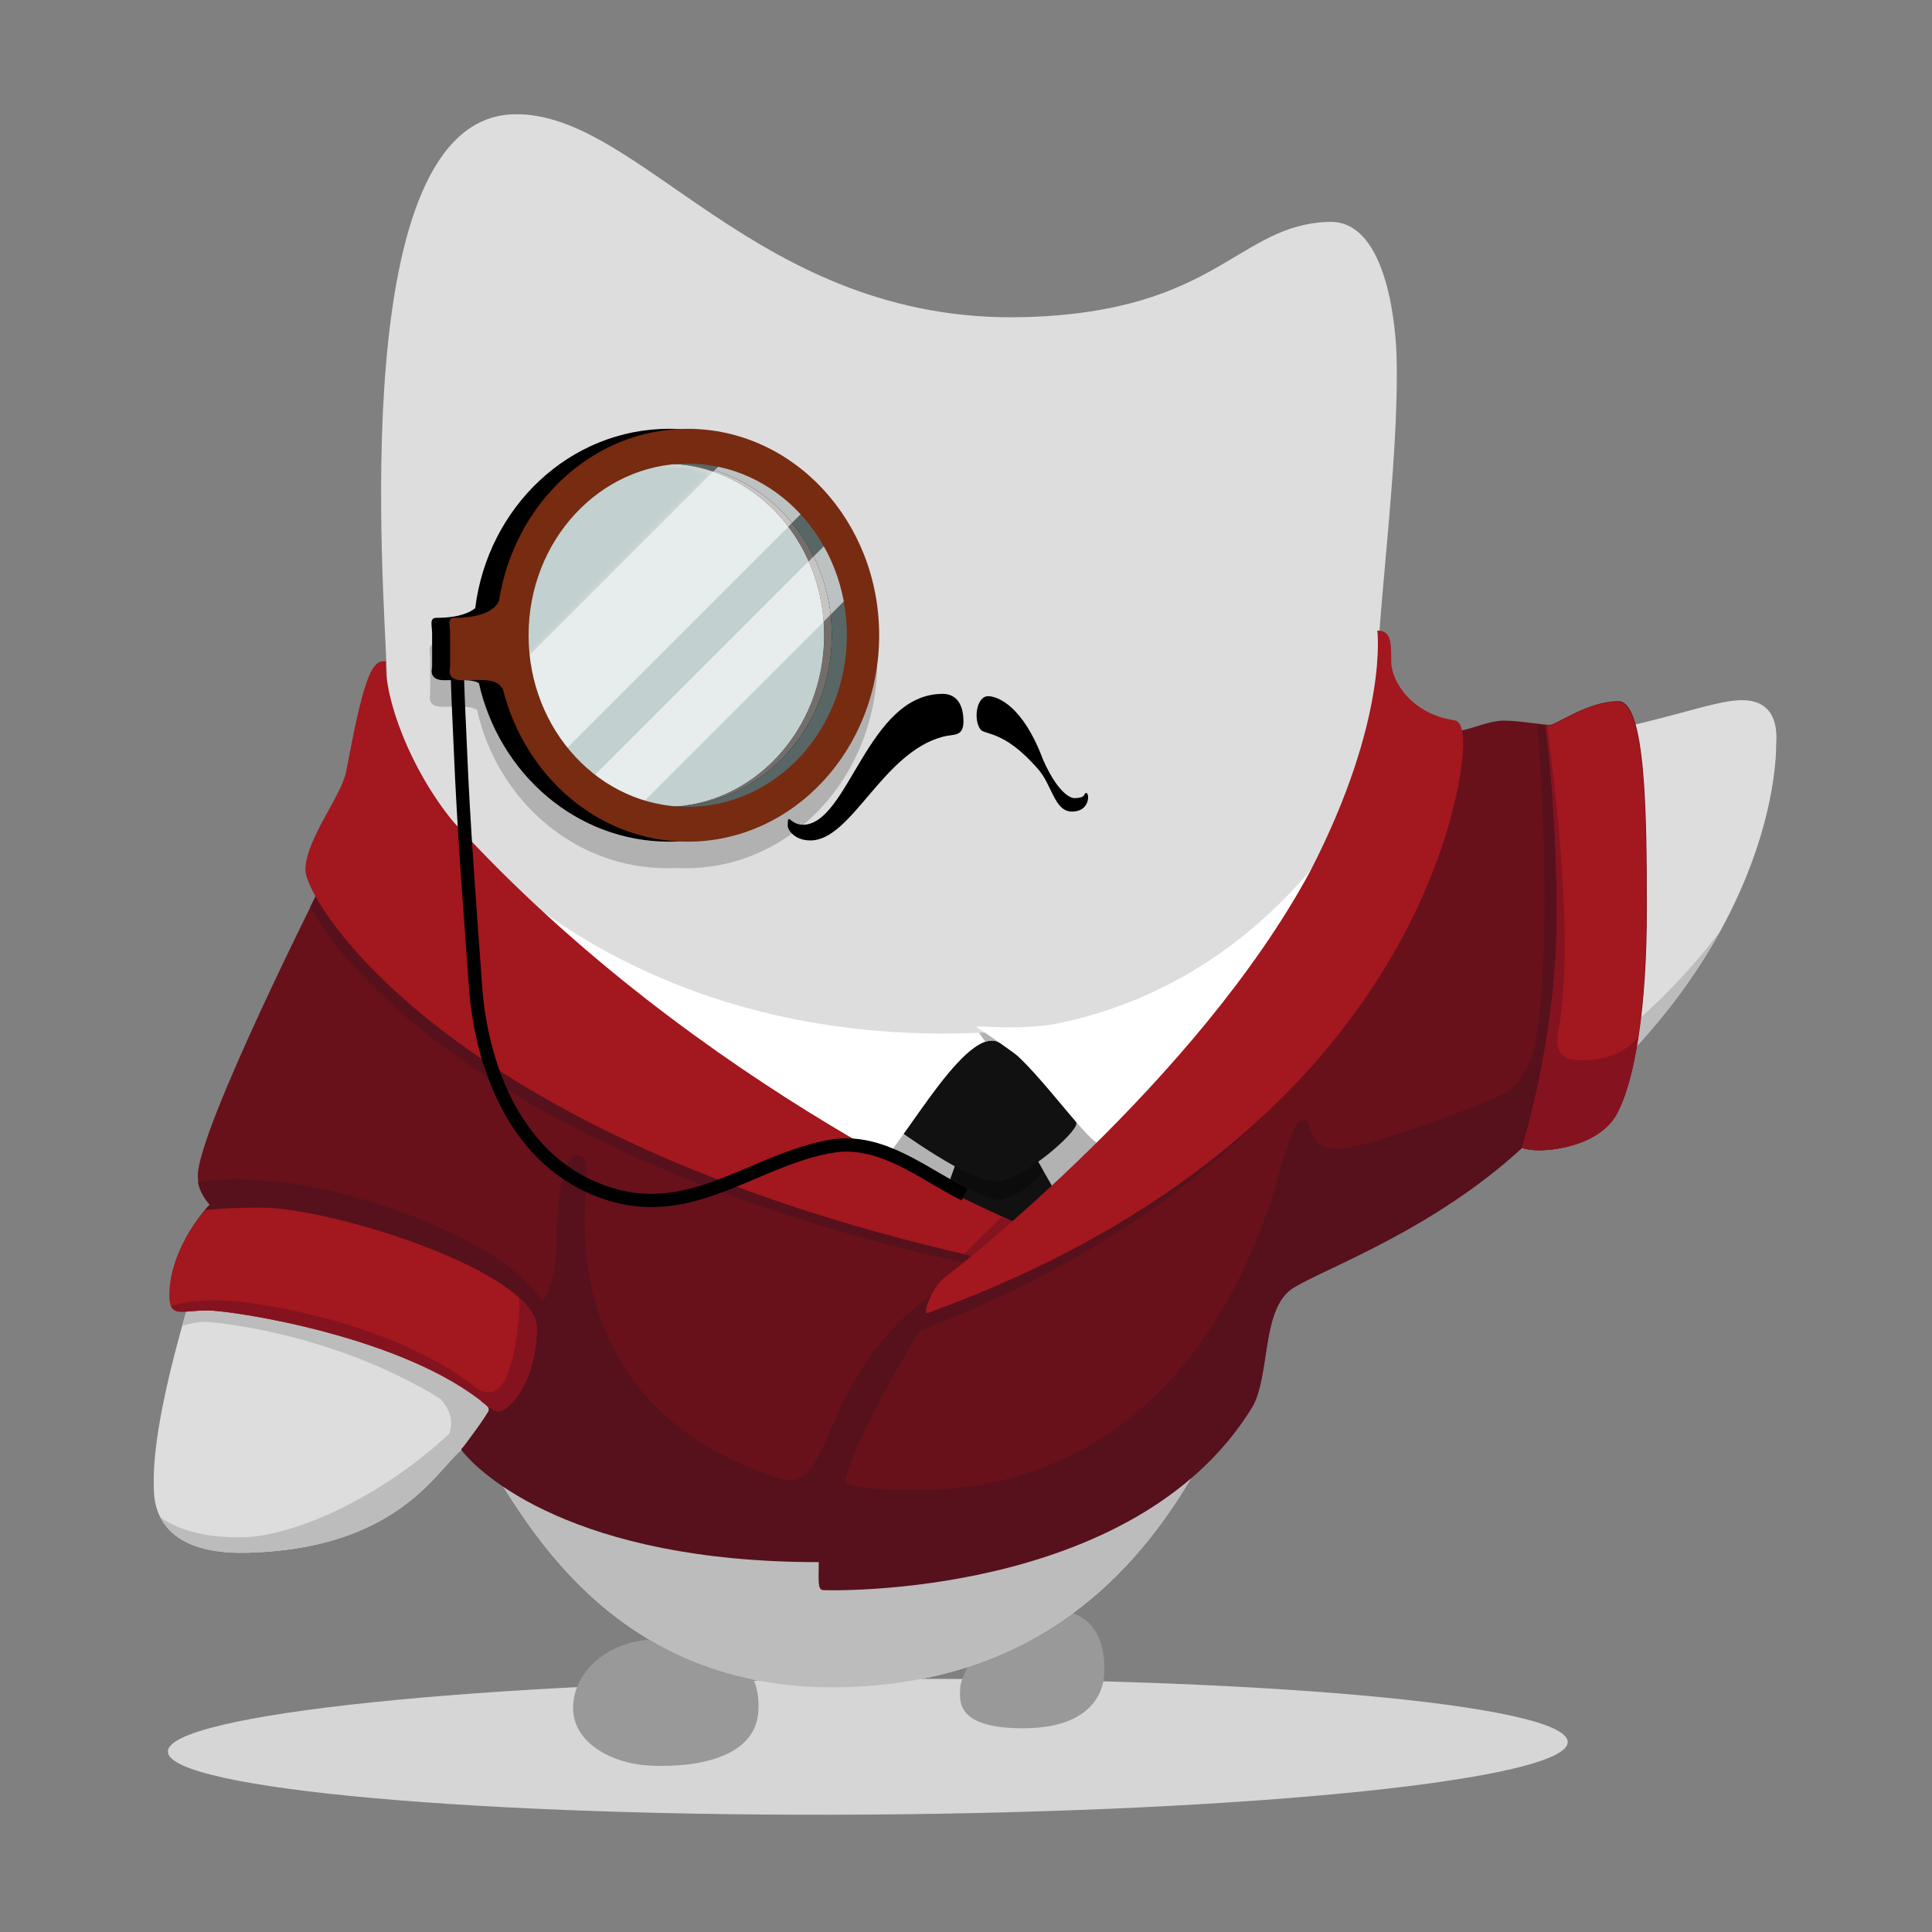 <?xml version="1.0" encoding="UTF-8" standalone="no"?><svg width="270px" height="270px" viewBox="0 0 270 270" version="1.1" xmlns="http://www.w3.org/2000/svg" xmlns:xlink="http://www.w3.org/1999/xlink" xmlns:sketch="http://www.bohemiancoding.com/sketch/ns"><rect x="0" y="0" width="270" height="270" fill="#808080" stroke="none"/><title>duo_proper_mannequin</title><desc>Created with Sketch.</desc><defs><path id="path-1" d="M22.215,-0.207 C12.483,-0.076 4.226,6.509 1.11,15.678 L-0.209,24.472 C-0.199,24.852 -0.18,25.232 -0.153,25.609 L1.845,29.387 L1.269,28.297 L28.657,0.909 C26.62,0.213 24.458,-0.176 22.215,-0.207 L22.215,-0.207 Z"/></defs><g id="Page-1" stroke="none" stroke-width="1" fill="none" fill-rule="evenodd" sketch:type="MSPage"><g id="duo_proper_mannequin" sketch:type="MSArtboardGroup"><g id="Imported-Layers" sketch:type="MSLayerGroup" transform="translate(21, 16)"><path d="M198.094,227.445 C198.13,232.676 154.367,237.217 100.346,237.588 C46.326,237.959 2.505,234.019 2.469,228.788 C2.433,223.557 46.196,219.016 100.217,218.645 C154.237,218.274 198.058,222.214 198.094,227.445" id="Fill-1" fill="#D6D6D6" sketch:type="MSShapeGroup"/><path d="M126.71,209.06 C133.975,209.404 133.343,217.262 133.314,217.868 C133.285,218.473 133.271,226.1 120.557,225.498 C112.513,225.116 113.116,221.548 113.2,219.775 C113.284,218.002 117.499,208.623 126.71,209.06" id="Fill-2" fill="#999999" sketch:type="MSShapeGroup"/><path d="M50.779,-0.03 C59.58,-0.267 68.031,6.943 78.861,14.153 C89.881,21.489 103.364,28.825 122.186,28.317 C149.25,27.586 151.938,15.352 164.781,15.005 C173.314,14.775 174.105,31.314 174.173,33.813 C174.583,48.983 171.148,71.933 171.405,81.414 C171.619,89.344 180.31,88.591 181.086,88.57 C205.133,87.921 216.359,82.011 222.22,81.853 C228.081,81.695 227.202,87.497 227.219,88.101 C227.235,88.704 228.11,133.878 159.347,161.955 C153.133,164.97 147.848,218.417 96.995,219.791 C77.432,220.319 65.235,211.615 57.492,202.911 C49.952,194.435 46.634,185.959 44.848,186.007 C41.228,186.105 37.645,200.348 13.598,200.997 C-0.02,201.365 0.53,192.983 0.493,191.604 C-0.154,167.643 33.501,94.799 33.047,77.991 C32.74,66.614 27.162,0.608 50.779,-0.03" id="Fill-3" fill="#DDDDDD" sketch:type="MSShapeGroup"/><path d="M71.98,213.136 C79.956,213.656 85.445,216.016 84.979,223.176 C84.512,230.336 74.635,231.058 69.469,230.721 C64.303,230.385 58.765,227.384 59.101,222.218 C59.438,217.052 64.775,212.667 71.98,213.136" id="Fill-4" fill="#999999" sketch:type="MSShapeGroup"/><path d="M49.847,74.609 C50.363,81.826 53.905,88.15 59.139,92.174 L57.571,89.209 L57.57,89.209 L49.847,74.609 M51.11,64.678 C50.25,67.207 49.781,69.934 49.781,72.776 C49.781,73.009 49.785,73.241 49.791,73.472 L51.11,64.678 M97.617,61.335 C98.473,63.423 99.102,65.639 99.47,67.949 L99.516,68.08 L99.51,68.205 C99.735,69.694 99.851,71.221 99.851,72.776 C99.851,76.198 99.287,79.481 98.251,82.527 L97.711,85.84 C97.711,85.84 96.962,86.625 95.904,87.717 C91.111,96.055 82.428,101.626 72.512,101.626 C59.598,101.626 48.783,92.175 45.921,79.473 C45.275,79.106 44.343,79.031 43.303,79.031 C42.588,79.031 41.822,79.066 41.062,79.066 C38.798,79.066 39.385,77.305 39.385,77.305 L39.385,74.106 C38.802,74.335 39.12,75.285 39.12,76.234 L39.12,81.015 C39.12,81.015 38.533,82.776 40.797,82.776 C41.479,82.776 42.166,82.747 42.818,82.742 C42.966,82.763 43.129,82.776 43.313,82.776 C43.524,82.776 43.735,82.772 43.946,82.768 C44.614,82.814 45.205,82.926 45.655,83.183 C48.518,95.885 59.333,105.335 72.247,105.335 C72.692,105.335 73.135,105.323 73.575,105.301 C73.997,105.322 74.42,105.335 74.846,105.335 C89.621,105.335 101.599,92.419 101.599,76.486 C101.599,70.928 100.142,65.738 97.617,61.335" id="Fill-5" fill="#B1B1B1" sketch:type="MSShapeGroup"/><path d="M164.809,147.001 C160.902,147.107 162.846,142.454 160.663,142.513 C156.87,142.615 157.08,192.982 105.596,194.372 C54.801,195.744 60.644,152.344 60.576,149.816 C60.507,147.288 60.147,146.723 59.457,146.741 C58.768,146.76 57.174,147.378 57.261,150.596 C57.566,161.875 53.074,171.541 46.684,179.195 L47.781,175.814 L39.368,166.606 L20.025,161.307 L9.493,160.975 L6.834,161.248 C5.978,164.015 5.181,166.705 4.461,169.293 C5.314,169.043 6.579,168.726 7.505,168.726 C8.902,168.726 25.598,170.23 40.565,179.506 C41.686,180.76 42.517,182.441 41.771,184.374 C32.011,193.478 20.004,198.639 13.137,198.824 C7.288,198.982 3.648,197.613 1.406,196.049 C2.706,198.597 5.87,201.206 13.598,200.997 C37.645,200.348 41.228,186.105 44.848,186.007 C48.469,185.91 58.382,220.833 96.995,219.791 C147.848,218.417 153.133,164.97 159.348,161.956 C194.229,147.712 211.191,129.07 219.435,114.078 C198.808,141.493 168.53,146.901 164.809,147.001" id="Fill-6" fill="#BCBCBC" sketch:type="MSShapeGroup"/><path d="M99.388,155.734 C102.317,152.252 104.307,148.66 104.307,148.66 L104.41,146.595 L104.323,146.452 L104.017,146.463 C103.13,147.938 98.31,155.126 88.639,155.126 C74.629,155.126 68.356,146.587 68.356,146.587 L67.751,149.885 L69.959,153.247 L74.601,158.165 L78.028,158.552 C78.028,158.552 82.145,160.763 83.195,160.763 C84.245,160.763 87.119,155.457 88.749,155.457 C89.827,155.457 92.314,159.823 92.895,159.823 C93.475,159.823 96.459,159.215 99.388,155.734" id="Fill-7" fill="#FFFFFF" sketch:type="MSShapeGroup"/><path d="M104.883,144.116 L102.598,148.091 L106.076,152.463 L112.866,153.126 L113.594,149.582 L119.457,150.973 L122.57,154.318 L126.313,152.364 L130.884,149.184 C130.884,149.184 132.341,144.017 132.341,143.918 C132.341,143.818 128.466,141.202 128.168,141.168 C127.87,141.135 121.941,141.268 121.941,141.268 C121.941,141.268 112.866,140.837 112.733,140.804 C112.6,140.771 104.883,144.116 104.883,144.116" id="Fill-8" fill="#B2B2B2" sketch:type="MSShapeGroup"/><path d="M153.245,129.651 C152.955,129.666 142.489,135.766 142.489,135.766 L125.8,130.92 L118.589,128.776 L117.276,128.789 L117.135,128.783 L117.052,128.792 L116.354,128.798 L112.961,128.979 L102.254,132.37 L79.625,132.798 C79.625,132.798 78.614,139.366 78.823,139.646 C79.032,139.926 82.021,144.92 82.021,144.92 C82.021,144.92 89.304,148.42 89.417,148.706 C89.529,148.992 100.748,153.352 101.749,151.159 C102.064,150.468 103.445,148.127 105.275,145.242 C105.627,144.914 106.198,144.577 106.965,144.763 C108.295,145.484 109.807,146.306 111.249,147.093 C111.492,147.333 111.907,148.057 111.087,149.908 C111.036,150.025 110.994,150.13 110.957,150.229 L105.336,163.081 L118.723,168.507 L128.893,163.403 L131.125,159.634 L125.235,149.092 C124.305,147.187 125.314,146.337 125.52,146.087 C126.189,145.594 126.864,145.083 127.501,144.581 L127.501,144.585 C127.501,144.585 128.467,143.719 129.392,144.54 C130.65,146.027 131.764,147.04 132.595,147.133 C136.116,147.529 145.783,141.034 145.783,141.034 L150.8,134.837 L161.544,132.125 C161.544,132.125 153.536,129.635 153.245,129.651" id="Fill-9" fill="#B2B2B2" sketch:type="MSShapeGroup"/><path d="M112.802,146.05 L107.546,160.524 L118.579,165.963 L128.331,161.068 L130.472,157.454 L123.241,144.91 L112.802,146.05" id="Fill-10" fill="#111111" sketch:type="MSShapeGroup"/><path d="M123.241,144.91 L112.802,146.05 L111.86,148.643 C113.546,149.663 117.032,151.663 118.47,151.663 C118.496,151.663 118.521,151.663 118.545,151.661 C120.202,151.573 123.541,149.794 124.759,147.543 L123.241,144.91" id="Fill-11" fill="#0C0C0C" sketch:type="MSShapeGroup"/><path d="M104.541,141.932 C104.541,141.932 114.497,149.188 118.137,149.125 C121.777,149.063 129.454,142.376 129.43,140.993 C129.406,139.61 119.713,128.427 117.512,128.544 C115.06,128.675 107.438,136.785 104.541,141.932" id="Fill-12" fill="#111111" sketch:type="MSShapeGroup"/><path d="M154.928,128.395 C164.553,115.632 170.861,102.657 170.861,102.657 L170.837,95.393 L170.505,94.91 L169.434,95.005 C166.597,100.346 151.033,126.463 117.104,128.272 C67.954,130.893 44.351,102.111 44.351,102.111 L42.846,113.793 L51.219,125.174 L68.426,141.561 L80.519,142.278 C80.519,142.278 95.377,149.263 99.061,149.067 C102.744,148.87 111.834,129.72 117.554,129.415 C121.335,129.213 130.876,144.065 132.912,143.957 C134.948,143.848 145.304,141.157 154.928,128.395" id="Fill-13" fill="#FFFFFF" sketch:type="MSShapeGroup"/><path d="M115.805,128.329 L116.707,129.586 C116.996,129.488 117.279,129.43 117.554,129.415 C118.325,129.374 119.337,129.96 120.476,130.918 L120.185,129.863 L118.662,128.273 L118.331,128.193 C117.924,128.222 117.516,128.25 117.104,128.272 C116.667,128.296 116.237,128.311 115.805,128.329" id="Fill-14" fill="#B2B2B2" sketch:type="MSShapeGroup"/><path d="M121.114,131.461 C121.114,131.461 117.321,128.698 115.713,127.714 C114.105,126.731 122.98,129.077 133.093,125.476" id="Fill-15" fill="#FFFFFF" sketch:type="MSShapeGroup"/><path d="M205.176,81.991 C200.87,81.991 196.498,85.303 195.57,85.303 C194.643,85.303 191.265,84.707 189.145,84.707 C187.025,84.707 184.11,86.098 182.984,86.098 C181.858,86.098 171.855,109.085 171.855,109.085 C171.855,109.085 161.124,121.538 160.727,121.273 C160.329,121.008 144.033,139.159 144.033,139.159 L128.532,153.335 L120.583,158.237 L98.723,152.408 L68.648,132.27 L45.86,108.952 L24.397,106.7 C24.397,106.7 6.644,141.809 6.644,148.301 C6.644,150.487 8.366,152.275 8.366,152.275 C8.366,152.275 2.736,158.105 2.736,164.928 C2.736,168.174 4.392,167.048 8.035,167.048 C11.679,167.048 35.857,170.757 47.119,180.362 L47.045,180.467 C47.296,180.649 47.431,180.984 47.227,181.315 C46.394,182.67 45.469,183.923 44.522,185.196 C44.201,185.628 43.879,186.094 43.505,186.501 C46.09,189.923 59.304,202.223 93.489,202.223 C93.489,204.74 93.291,206.065 94.086,206.131 C94.88,206.198 137.541,207.39 153.97,180.694 C156.619,176.322 155.162,166.716 159.865,163.868 C164.569,161.02 179.341,155.786 191.795,144.326 C193.981,145.254 202.261,144.459 204.911,139.755 C207.561,135.052 209.151,124.453 209.151,111.204 C209.151,97.956 209.018,81.991 205.176,81.991" id="Fill-16" fill="#68111B" sketch:type="MSShapeGroup"/><path d="M198.534,131.955 L202.394,123.349 L203.056,93.142 L200.134,83.246 C197.857,84.2 196.061,85.391 195.504,85.391 C195.188,85.391 194.582,85.321 193.841,85.23 C194.201,89.64 196.013,113.914 193.657,129.501 L193.65,129.399 C193.65,129.399 192.996,134.578 189.259,136.819 C181.145,140.416 169.011,144.547 165.827,144.547 C161.411,144.547 162.471,140.572 161.411,140.572 C160.351,140.572 159.998,140.042 156.73,151.436 C142.333,195.245 108.769,192.154 104.883,192.154 C100.997,192.154 97.817,191.801 97.111,191.094 C98.436,184.205 109.829,166.187 109.829,166.187 L111.773,164.155 L109.918,164.42 C93.313,175.814 95.609,192.596 88.366,190.741 C55.951,180.76 60.986,151.26 60.986,149.228 C60.986,147.197 61.339,145.43 59.484,145.43 C57.983,145.43 56.746,150.995 56.746,157.884 C56.746,161.971 55.689,164.535 54.83,165.944 C49.393,157.159 29.54,150.744 19.915,149.405 C13.051,148.45 8.731,148.826 6.649,149.17 C6.974,150.985 8.3,152.364 8.3,152.364 C8.3,152.364 6.48,154.25 4.909,157.131 L15.852,157.354 L42.261,166.275 L51.271,171.071 L48.797,177.315 L46.164,179.729 C46.468,179.966 46.765,180.206 47.053,180.451 L47.043,180.465 C47.295,180.647 47.432,180.983 47.227,181.315 C46.394,182.67 45.469,183.923 44.522,185.196 C44.18,185.656 43.838,186.155 43.432,186.58 C45.999,189.989 59.206,202.311 93.423,202.311 C93.423,204.828 93.224,206.153 94.019,206.22 C94.814,206.286 137.475,207.478 153.903,180.782 C156.553,176.41 155.096,166.805 159.799,163.956 C164.502,161.108 179.275,155.875 191.728,144.414 C193.915,145.342 202.195,144.547 204.845,139.844 C205.887,137.994 206.764,135.229 207.446,131.754 C204.808,131.384 201.259,131.153 198.534,131.955" id="Fill-17" fill="#56111C" sketch:type="MSShapeGroup"/><path d="M181.461,86.253 C176.377,85.505 173.572,82.1 172.83,79.412 C172.818,79.567 172.809,79.723 172.796,79.879 C172.779,81.927 172.517,83.959 172.104,85.974 C171.828,87.928 171.526,89.889 171.142,91.819 C170.776,93.661 170.277,95.5 169.181,97.053 L168.988,97.246 C168.676,98.193 168.324,99.133 167.926,100.065 L167.923,100.075 L167.922,100.075 L167.857,100.233 C167.661,100.685 167.123,100.632 166.825,100.347 C165.429,104.373 163.656,108.257 161.232,111.892 C161.034,112.189 160.728,112.249 160.47,112.166 C157.883,117.213 154.706,121.881 150.493,125.749 C148.898,127.835 147.176,129.822 145.23,131.634 C144.93,131.913 144.487,131.819 144.243,131.57 C134.831,142.575 124.795,151.854 118.061,157.671 L98.656,152.496 L68.582,132.358 L45.794,109.04 L24.331,106.788 C24.331,106.788 23.567,108.299 22.359,110.746 C27.26,120.122 50.36,146.641 114.532,160.663 C112.092,162.69 110.514,163.911 110.183,164.155 C109.09,164.96 108.035,167 107.712,168.192 L106.826,168.152 L105.347,169.918 C105.347,169.918 105.236,173.782 106.539,171.596 C107.842,169.41 109.189,167.975 109.189,167.975 L107.347,170.044 C175.846,144.071 182.521,91.905 182.521,91.905 C182.521,91.905 183.315,86.518 181.461,86.253" id="Fill-18" fill="#56111C" sketch:type="MSShapeGroup"/><path d="M48.709,181.246 C49.901,181.246 54.008,177.404 54.008,169.587 C54.008,161.77 25.391,152.761 15.454,152.761 C12.304,152.761 9.715,152.908 7.645,153.108 C6.162,154.886 2.669,159.642 2.669,165.016 C2.669,168.262 4.326,167.136 7.969,167.136 C11.612,167.136 35.791,170.846 47.053,180.451 L47.035,180.477 C47.682,180.908 48.278,181.246 48.709,181.246" id="Fill-19" fill="#A3171E" sketch:type="MSShapeGroup"/><path d="M205.11,82.079 C200.804,82.079 196.432,85.391 195.504,85.391 C195.377,85.391 195.2,85.379 194.99,85.36 C195.553,89.797 196.564,99.516 196.564,112.132 C196.564,127.285 192.719,141.042 191.692,144.447 L191.728,144.414 C193.915,145.342 202.195,144.547 204.845,139.844 C207.494,135.14 209.084,124.541 209.084,111.293 C209.084,98.044 208.952,82.079 205.11,82.079" id="Fill-20" fill="#A3171E" sketch:type="MSShapeGroup"/><path d="M32.943,76.448 C30.779,75.919 29.631,79.893 27.378,91.817 C26.716,95.262 21.681,101.356 21.681,105.596 C21.681,109.835 41.024,142.692 114.82,159.518 L118.927,159.518 L124.624,157.001 L121.312,155.013 C121.311,155.013 76.796,136.598 42.349,98.839 C36.255,91.42 32.678,81.483 32.943,76.448" id="Fill-21" fill="#A3171E" sketch:type="MSShapeGroup"/><path d="M121.312,155.013 C121.311,155.013 120.505,154.679 119.026,154.011 L113.69,159.257 C114.066,159.344 114.441,159.432 114.82,159.518 L118.927,159.518 L119.89,159.092 L122.46,157.663 L123.4,156.267 L121.312,155.013" id="Fill-22" fill="#84131F" sketch:type="MSShapeGroup"/><path d="M171.48,72.121 C173.423,72.121 173.423,73.711 173.423,76.448 C173.423,79.187 176.25,83.779 182.256,84.663 C184.11,84.928 183.315,90.316 183.315,90.316 C183.315,90.316 179.473,141.765 108.725,167.467 C107.71,167.953 109.299,163.802 110.978,162.565 C112.656,161.329 146.352,135.008 162.118,105.728 C173.114,84.398 171.48,72.121 171.48,72.121" id="Fill-23" fill="#A3171E" sketch:type="MSShapeGroup"/><path d="M110.737,80.969 C112.76,80.969 113.643,82.575 113.643,84.802 C113.643,87.029 112.27,86.555 110.773,86.956 C102.303,89.183 98.031,101.451 92.262,101.451 C89.999,101.451 89.086,99.954 89.086,99.407 C89.086,97.362 89.378,99.261 91.203,99.261 C97.593,99.261 100.185,80.969 110.737,80.969" id="Fill-24" fill="#000000" sketch:type="MSShapeGroup"/><path d="M117.094,81.292 C118.41,81.292 121.958,82.63 124.767,90.168 C127.185,95.609 129.105,95.537 129.105,95.537 C130.919,95.537 130.35,94.826 130.812,94.826 C131.274,94.826 131.345,97.422 128.821,97.422 C126.296,97.422 126.047,93.582 123.949,91.342 C119.256,86.008 116.644,86.758 116.02,85.937 C115.008,84.606 115.451,81.292 117.094,81.292" id="Fill-25" fill="#000000" sketch:type="MSShapeGroup"/><path d="M204.845,139.844 C206.156,137.516 207.207,133.743 207.935,128.922 C207.049,130.066 204.759,132.181 199.921,132.181 C196.785,132.181 196.564,130.503 196.653,128.913 C196.74,127.332 199.623,118.931 195.221,85.379 L194.99,85.36 C195.553,89.797 196.564,99.516 196.564,112.132 C196.564,127.285 192.719,141.042 191.692,144.447 L191.728,144.414 C193.915,145.342 202.195,144.547 204.845,139.844" id="Fill-26" fill="#84131F" sketch:type="MSShapeGroup"/><path d="M54.008,169.587 C54.008,168.204 53.109,166.784 51.58,165.383 C51.698,168.088 51.052,174.028 49.504,176.962 C48.243,179.351 46.434,178.549 45.612,178.003 C34.263,168.989 15.759,165.982 10.376,165.745 C6.832,165.589 4.335,166.078 2.882,166.505 C3.432,167.846 5.072,167.136 7.969,167.136 C11.612,167.136 35.791,170.846 47.053,180.451 L47.035,180.477 C47.423,180.736 47.793,180.959 48.12,181.098 L48.239,181.144 L48.303,181.167 L48.399,181.196 L48.488,181.218 L48.557,181.232 L48.709,181.246 L48.859,181.227 L48.876,181.223 L49.046,181.17 C50.529,180.608 54.008,176.783 54.008,169.587" id="Fill-27" fill="#84131F" sketch:type="MSShapeGroup"/><path d="M41.94,74.084 C41.937,74.35 41.936,74.617 41.936,74.884 C41.937,79.506 42.225,84.093 42.411,88.658 C42.862,99.734 43.74,110.854 44.526,121.873 C44.977,128.173 46.631,134.781 49.902,140.307 C53.167,145.829 58.103,150.274 64.994,152.052 C66.727,152.501 68.406,152.696 70.034,152.696 C74.695,152.693 78.903,151.11 83.003,149.397 C87.106,147.678 91.117,145.824 95.371,145.105 C96.024,144.994 96.666,144.942 97.3,144.942 C100.112,144.94 102.812,145.961 105.479,147.344 C108.144,148.724 110.75,150.453 113.394,151.76 L114.214,150.097 C111.719,148.868 109.113,147.141 106.332,145.697 C103.552,144.258 100.569,143.09 97.3,143.087 C96.566,143.087 95.818,143.147 95.061,143.276 C90.481,144.057 86.346,145.992 82.288,147.686 C78.227,149.388 74.261,150.844 70.034,150.841 C68.554,150.841 67.038,150.665 65.458,150.256 C59.098,148.606 54.588,144.563 51.498,139.361 C48.416,134.164 46.808,127.812 46.376,121.741 C45.589,110.713 44.713,99.611 44.264,88.583 C44.077,83.99 43.791,79.429 43.791,74.884 C43.791,74.622 43.792,74.36 43.794,74.098 L41.94,74.084" id="Fill-28" fill="#000000" sketch:type="MSShapeGroup"/><path d="M95.155,55.5 L85.93,48.288 L74.189,45.604 L67.983,47.952 L68.897,49.013 C69.887,48.868 70.897,48.791 71.925,48.791 C84.208,48.791 94.167,59.529 94.167,72.776 C94.167,86.023 84.208,96.761 71.925,96.761 C70.789,96.761 69.674,96.669 68.584,96.492 L72.847,99.948 L84.588,97.097 L94.652,88.878 L99.013,79.485 L99.516,68.08 L95.155,55.5" id="Fill-29" fill="#2B0E08" sketch:type="MSShapeGroup"/><path d="M72.512,43.927 C58.628,43.927 47.17,54.849 45.413,68.994 C44.628,69.633 43.065,70.344 39.972,70.344 C38.966,70.344 39.385,71.434 39.385,72.524 L39.385,77.305 C39.385,77.305 38.798,79.066 41.062,79.066 C42.925,79.066 44.831,78.853 45.921,79.473 C48.783,92.175 59.598,101.626 72.512,101.626 C87.611,101.626 99.851,88.709 99.851,72.776 C99.851,56.843 87.611,43.927 72.512,43.927 M72.512,96.761 C59.958,96.761 49.781,86.023 49.781,72.776 C49.781,59.529 59.958,48.791 72.512,48.791 C85.065,48.791 95.242,59.529 95.242,72.776 C95.242,86.023 85.065,96.761 72.512,96.761" id="Fill-30" fill="#000000" sketch:type="MSShapeGroup"/><g id="Group-33" transform="translate(50, 49)"><mask id="mask-2" sketch:name="Clip 32" fill="white"><use xlink:href="#path-1"/></mask><g id="Clip-32"/><path d="M-0.209,-0.207 L28.657,-0.207 L28.657,29.387 L-0.209,29.387 L-0.209,-0.207 Z" id="Fill-31" fill="#C2D0D0" sketch:type="MSShapeGroup" mask="url(#mask-2)"/></g><path d="M72.512,48.791 C72.413,48.791 72.313,48.792 72.215,48.793 C74.458,48.824 76.62,49.213 78.657,49.909 L78.835,49.731 C76.827,49.119 74.706,48.791 72.512,48.791" id="Fill-34" fill="#726E6B" sketch:type="MSShapeGroup"/><path d="M49.791,73.472 L49.67,74.275 L49.847,74.609 C49.82,74.232 49.801,73.852 49.791,73.472 M70.132,46.315 L60.854,50.89 L55.262,55.846 L51.576,61.566 L51.11,64.678 C54.226,55.509 62.483,48.924 72.215,48.793 C72.313,48.792 72.413,48.791 72.512,48.791 C74.706,48.791 76.827,49.119 78.835,49.731 L80.656,47.91 L79.664,47.459 L70.132,46.315" id="Fill-35" fill="#586666" sketch:type="MSShapeGroup"/><path d="M89.162,57.617 L57.57,89.209 L59.139,92.174 C59.735,92.632 60.353,93.061 60.991,93.457 L92.003,62.445 C91.234,60.71 90.278,59.091 89.162,57.617" id="Fill-36" fill="#C2D0D0" sketch:type="MSShapeGroup"/><path d="M89.699,57.08 L89.162,57.617 C90.278,59.091 91.234,60.71 92.003,62.445 L92.701,61.747 C91.874,60.065 90.864,58.499 89.699,57.08" id="Fill-37" fill="#726E6B" sketch:type="MSShapeGroup"/><path d="M59.139,92.174 L60.092,93.974 L60.377,94.071 L60.991,93.457 C60.353,93.061 59.735,92.632 59.139,92.174 M88.306,51.398 L91.425,55.354 L89.699,57.08 C90.864,58.499 91.874,60.065 92.701,61.747 L94.805,59.643 L88.306,51.398" id="Fill-38" fill="#586666" sketch:type="MSShapeGroup"/><path d="M94.099,70.893 L68.587,96.405 C69.768,96.622 70.979,96.743 72.215,96.759 C84.365,96.592 94.167,85.919 94.167,72.776 C94.167,72.142 94.144,71.515 94.099,70.893" id="Fill-39" fill="#C2D0D0" sketch:type="MSShapeGroup"/><path d="M95.081,69.911 L94.099,70.893 C94.144,71.515 94.167,72.142 94.167,72.776 C94.167,85.919 84.365,96.592 72.215,96.759 C72.313,96.761 72.413,96.761 72.512,96.761 C85.065,96.761 95.242,86.023 95.242,72.776 C95.242,71.807 95.187,70.85 95.081,69.911" id="Fill-40" fill="#726E6B" sketch:type="MSShapeGroup"/><path d="M98.251,82.527 C97.631,84.348 96.842,86.086 95.904,87.717 C96.962,86.625 97.711,85.84 97.711,85.84 L98.251,82.527" id="Fill-41" fill="#C2D0D0" sketch:type="MSShapeGroup"/><path d="M96.821,62.201 L97.857,67.135 L95.081,69.911 C95.187,70.85 95.242,71.807 95.242,72.776 C95.242,86.023 85.065,96.761 72.512,96.761 C72.413,96.761 72.313,96.761 72.215,96.759 C70.979,96.743 69.768,96.622 68.587,96.405 L68.254,96.739 L75.851,99.312 C75.851,99.312 88.56,94.355 89.069,94.355 C89.423,94.355 93.476,90.225 95.904,87.717 C96.842,86.086 97.631,84.348 98.251,82.527 L99.49,74.911 L96.821,62.201" id="Fill-42" fill="#586666" sketch:type="MSShapeGroup"/><path d="M78.657,49.909 L51.269,77.297 L57.571,89.209 L89.162,57.617 C86.46,54.049 82.824,51.335 78.657,49.909" id="Fill-43" fill="#E7ECEC" sketch:type="MSShapeGroup"/><path d="M78.835,49.731 L78.657,49.909 C82.824,51.335 86.46,54.049 89.162,57.617 L89.699,57.08 C86.863,53.626 83.108,51.035 78.835,49.731" id="Fill-44" fill="#C7C5C4" sketch:type="MSShapeGroup"/><path d="M80.656,47.91 L78.835,49.731 C83.108,51.035 86.863,53.626 89.699,57.08 L91.425,55.354 L88.306,51.398 L80.655,47.911" id="Fill-45" fill="#BCC2C2" sketch:type="MSShapeGroup"/><path d="M60.377,94.071 L60.377,94.071 L68.254,96.739 L60.377,94.071 M94.805,59.643 L94.805,59.643 L96.821,62.201 L94.805,59.643" id="Fill-46" fill="#999999" sketch:type="MSShapeGroup"/><path d="M92.003,62.445 L60.991,93.457 C63.294,94.888 65.858,95.904 68.587,96.405 L94.099,70.893 C93.883,67.888 93.152,65.037 92.003,62.445" id="Fill-47" fill="#E7ECEC" sketch:type="MSShapeGroup"/><path d="M92.701,61.747 L92.003,62.445 C93.152,65.037 93.883,67.888 94.099,70.893 L95.081,69.911 C94.753,66.997 93.929,64.244 92.701,61.747" id="Fill-48" fill="#C7C5C4" sketch:type="MSShapeGroup"/><path d="M60.991,93.457 L60.377,94.071 L68.254,96.739 L68.587,96.405 C65.858,95.904 63.294,94.888 60.991,93.457 M94.805,59.643 L92.701,61.747 C93.929,64.244 94.753,66.997 95.081,69.911 L97.857,67.135 L96.821,62.201 L94.805,59.643" id="Fill-49" fill="#BCC2C2" sketch:type="MSShapeGroup"/><path d="M75.111,43.927 C61.837,43.927 50.827,54.354 48.726,68.026 L48.694,67.996 C48.694,67.996 48.107,70.344 42.488,70.344 C41.482,70.344 41.901,71.434 41.901,72.525 L41.901,77.305 C41.901,77.305 41.314,79.066 43.578,79.066 C45.843,79.066 48.191,78.731 49.029,79.988 C49.108,80.106 49.191,80.195 49.276,80.27 C52.336,92.569 62.741,101.626 75.111,101.626 C89.886,101.626 101.864,88.709 101.864,72.776 C101.864,56.843 89.886,43.927 75.111,43.927 L75.111,43.927 Z M75.111,96.762 C62.827,96.762 52.869,86.023 52.869,72.776 C52.869,59.53 62.827,48.791 75.111,48.791 C87.395,48.791 97.354,59.53 97.354,72.776 C97.354,86.023 87.395,96.762 75.111,96.762 L75.111,96.762 Z" id="Fill-50" fill="#772B11" sketch:type="MSShapeGroup"/></g></g></g></svg>